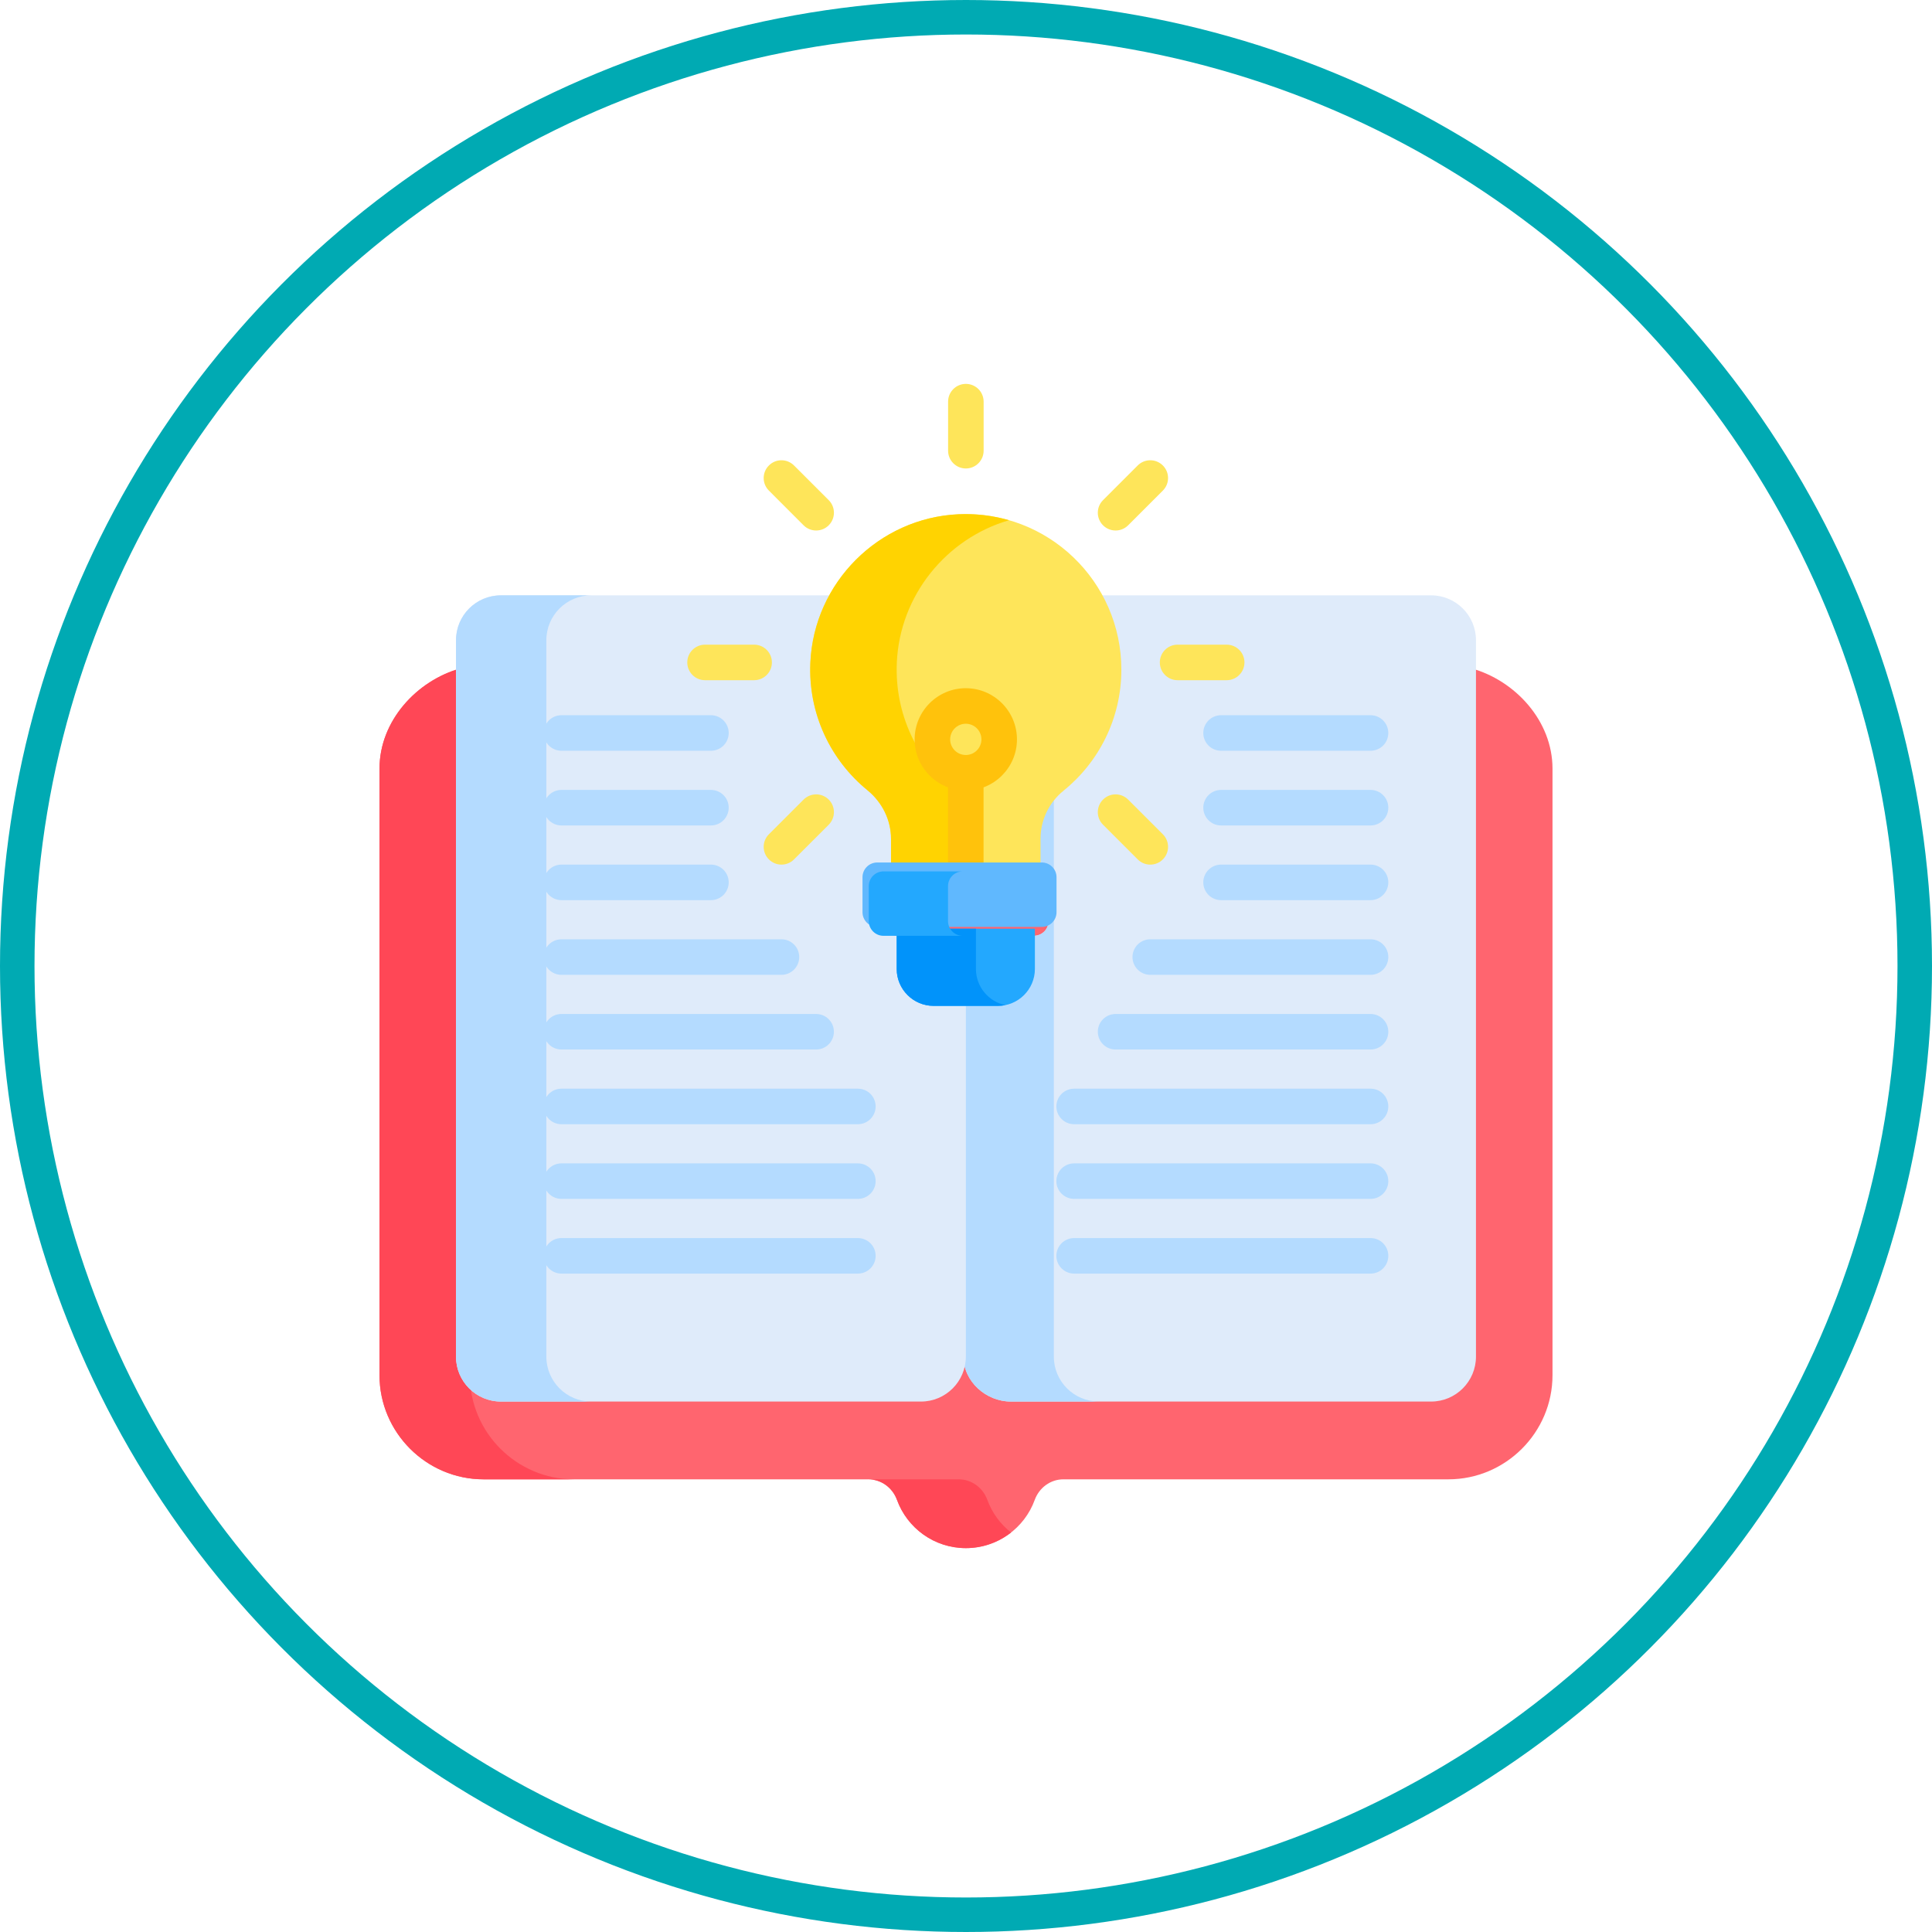 <svg width="56" height="56" viewBox="0 0 56 56" fill="none" xmlns="http://www.w3.org/2000/svg">
<g clip-path="url(#clip0_735_1095)">
<path d="M42.645 19.371H13.355C12.08 19.724 11 20.896 11 22.279V39.861C11 41.521 12.358 42.879 14.017 42.879H25.168C25.544 42.879 25.871 43.122 26 43.476C26.297 44.291 27.078 44.873 27.996 44.873C28.914 44.873 29.696 44.291 29.992 43.476C30.121 43.122 30.448 42.879 30.824 42.879H41.983C43.642 42.879 45 41.521 45 39.861V22.279C45 20.896 43.92 19.724 42.645 19.371Z" fill="#FF656F"/>
<path d="M13.619 39.862V22.279C13.619 20.897 14.699 19.724 15.974 19.371H13.355C12.08 19.724 11 20.897 11 22.279V39.862C11 41.521 12.358 42.879 14.017 42.879H16.636C14.977 42.879 13.619 41.521 13.619 39.862Z" fill="#FF4756"/>
<path d="M28.619 43.476C28.49 43.122 28.164 42.879 27.787 42.879H25.168C25.545 42.879 25.871 43.122 26 43.476C26.297 44.291 27.078 44.873 27.996 44.873C28.491 44.873 28.945 44.703 29.306 44.42C28.997 44.178 28.756 43.852 28.619 43.476Z" fill="#FF4756"/>
<path d="M41.48 17.256H31.543C31.892 17.896 32.091 18.63 32.091 19.411C32.091 20.829 31.436 22.094 30.413 22.921C29.991 23.261 29.748 23.775 29.748 24.317V25.258H29.967C30.203 25.258 30.394 25.448 30.394 25.684V26.698C30.394 26.934 30.203 27.125 29.967 27.125H29.584V27.879C29.584 28.47 29.105 28.95 28.513 28.95H27.927V39.322C27.927 40.041 28.579 40.625 29.298 40.625H41.48C42.199 40.625 42.782 40.041 42.782 39.322V18.558C42.782 17.839 42.2 17.256 41.48 17.256Z" fill="#DFEBFA"/>
<path d="M30.546 39.322V22.807C30.502 22.845 30.458 22.884 30.413 22.921C29.991 23.261 29.748 23.775 29.748 24.317V25.257H29.967C30.203 25.257 30.394 25.448 30.394 25.684V26.698C30.394 26.933 30.203 27.124 29.967 27.124H29.584V27.879C29.584 28.47 29.105 28.95 28.513 28.95H27.927V39.322C27.927 40.041 28.579 40.624 29.298 40.624H31.849C31.129 40.624 30.546 40.041 30.546 39.322Z" fill="#B4DBFF"/>
<path d="M27.474 28.95C26.882 28.95 26.403 28.47 26.403 27.879V27.124H26.02C25.784 27.124 25.593 26.933 25.593 26.698V25.684C25.593 25.448 25.784 25.257 26.02 25.257H26.239V24.317C26.239 23.767 25.982 23.254 25.556 22.906C24.493 22.038 23.833 20.695 23.901 19.201C23.932 18.5 24.128 17.84 24.448 17.256H14.52C13.8 17.256 13.217 17.839 13.217 18.558V39.322C13.217 40.041 13.8 40.625 14.52 40.625H26.694C27.413 40.625 27.996 40.041 27.996 39.322V28.95H27.474Z" fill="#DFEBFA"/>
<path d="M15.836 39.322V18.558C15.836 17.839 16.419 17.256 17.139 17.256H14.52C13.8 17.256 13.217 17.839 13.217 18.558V39.322C13.217 40.041 13.8 40.625 14.52 40.625H17.139C16.419 40.625 15.836 40.041 15.836 39.322Z" fill="#B4DBFF"/>
<path d="M27.78 14.906C25.469 15.012 23.593 16.89 23.489 19.201C23.421 20.695 24.081 22.038 25.144 22.906C25.57 23.254 25.827 23.767 25.827 24.317V25.532H30.16V24.317C30.16 23.775 30.403 23.261 30.825 22.921C31.848 22.094 32.503 20.829 32.503 19.411C32.503 16.849 30.368 14.787 27.78 14.906Z" fill="#FEE55A"/>
<path d="M27.651 22.906C26.588 22.038 25.928 20.695 25.995 19.201C26.084 17.249 27.436 15.606 29.247 15.079C28.784 14.945 28.291 14.883 27.78 14.906C25.469 15.013 23.593 16.89 23.489 19.201C23.421 20.695 24.081 22.038 25.144 22.906C25.57 23.254 25.827 23.767 25.827 24.317V25.532H28.334V24.317C28.334 23.767 28.077 23.254 27.651 22.906Z" fill="#FFD301"/>
<path d="M27.994 26.091C27.709 26.091 27.479 25.86 27.479 25.576V22.399C27.479 22.115 27.709 21.884 27.994 21.884C28.278 21.884 28.509 22.115 28.509 22.399V25.576C28.508 25.86 28.278 26.091 27.994 26.091Z" fill="#FFC20C"/>
<path d="M27.994 22.914C27.176 22.914 26.511 22.249 26.511 21.431C26.511 20.613 27.176 19.948 27.994 19.948C28.811 19.948 29.477 20.613 29.477 21.431C29.477 22.249 28.811 22.914 27.994 22.914ZM27.994 20.978C27.744 20.978 27.541 21.181 27.541 21.431C27.541 21.681 27.744 21.884 27.994 21.884C28.244 21.884 28.447 21.681 28.447 21.431C28.447 21.181 28.244 20.978 27.994 20.978Z" fill="#FFC20C"/>
<path d="M25.991 26.919V28.085C25.991 28.676 26.471 29.156 27.062 29.156H28.925C29.517 29.156 29.997 28.676 29.997 28.085V26.919H25.991V26.919Z" fill="#23A8FE"/>
<path d="M28.288 28.085V26.919H25.991V28.085C25.991 28.676 26.471 29.156 27.062 29.156H28.925C29 29.156 29.072 29.148 29.142 29.134C28.655 29.034 28.288 28.602 28.288 28.085Z" fill="#0193FA"/>
<path d="M39.726 36.916H31.134C30.85 36.916 30.619 36.685 30.619 36.401C30.619 36.116 30.85 35.886 31.134 35.886H39.726C40.011 35.886 40.241 36.116 40.241 36.401C40.241 36.685 40.011 36.916 39.726 36.916Z" fill="#B4DBFF"/>
<path d="M20.607 21.761H16.274C15.989 21.761 15.759 21.531 15.759 21.246C15.759 20.962 15.989 20.731 16.274 20.731H20.607C20.891 20.731 21.122 20.962 21.122 21.246C21.122 21.531 20.891 21.761 20.607 21.761Z" fill="#B4DBFF"/>
<path d="M20.607 23.926H16.274C15.989 23.926 15.759 23.695 15.759 23.411C15.759 23.127 15.989 22.896 16.274 22.896H20.607C20.891 22.896 21.122 23.127 21.122 23.411C21.122 23.695 20.891 23.926 20.607 23.926Z" fill="#B4DBFF"/>
<path d="M20.607 26.091H16.274C15.989 26.091 15.759 25.86 15.759 25.576C15.759 25.292 15.989 25.061 16.274 25.061H20.607C20.891 25.061 21.122 25.291 21.122 25.576C21.122 25.86 20.891 26.091 20.607 26.091Z" fill="#B4DBFF"/>
<path d="M22.651 28.256H16.274C15.989 28.256 15.759 28.025 15.759 27.741C15.759 27.456 15.989 27.226 16.274 27.226H22.651C22.935 27.226 23.166 27.456 23.166 27.741C23.166 28.025 22.935 28.256 22.651 28.256Z" fill="#B4DBFF"/>
<path d="M23.656 30.421H16.274C15.989 30.421 15.759 30.19 15.759 29.906C15.759 29.621 15.989 29.391 16.274 29.391H23.656C23.941 29.391 24.171 29.621 24.171 29.906C24.171 30.19 23.941 30.421 23.656 30.421Z" fill="#B4DBFF"/>
<path d="M24.866 32.586H16.274C15.989 32.586 15.759 32.355 15.759 32.071C15.759 31.786 15.989 31.556 16.274 31.556H24.866C25.15 31.556 25.381 31.786 25.381 32.071C25.381 32.355 25.15 32.586 24.866 32.586Z" fill="#B4DBFF"/>
<path d="M24.866 34.75H16.274C15.989 34.75 15.759 34.52 15.759 34.235C15.759 33.951 15.989 33.721 16.274 33.721H24.866C25.15 33.721 25.381 33.951 25.381 34.235C25.381 34.52 25.15 34.75 24.866 34.75Z" fill="#B4DBFF"/>
<path d="M24.866 36.916H16.274C15.989 36.916 15.759 36.685 15.759 36.401C15.759 36.116 15.989 35.886 16.274 35.886H24.866C25.15 35.886 25.381 36.116 25.381 36.401C25.381 36.685 25.15 36.916 24.866 36.916Z" fill="#B4DBFF"/>
<path d="M39.726 21.761H35.393C35.109 21.761 34.878 21.531 34.878 21.246C34.878 20.962 35.109 20.731 35.393 20.731H39.726C40.011 20.731 40.241 20.962 40.241 21.246C40.241 21.531 40.011 21.761 39.726 21.761Z" fill="#B4DBFF"/>
<path d="M39.726 23.926H35.393C35.109 23.926 34.878 23.695 34.878 23.411C34.878 23.127 35.109 22.896 35.393 22.896H39.726C40.011 22.896 40.241 23.127 40.241 23.411C40.241 23.695 40.011 23.926 39.726 23.926Z" fill="#B4DBFF"/>
<path d="M39.726 26.091H35.393C35.109 26.091 34.878 25.86 34.878 25.576C34.878 25.292 35.109 25.061 35.393 25.061H39.726C40.011 25.061 40.241 25.291 40.241 25.576C40.241 25.86 40.011 26.091 39.726 26.091Z" fill="#B4DBFF"/>
<path d="M39.726 28.256H33.341C33.057 28.256 32.826 28.025 32.826 27.741C32.826 27.456 33.057 27.226 33.341 27.226H39.726C40.01 27.226 40.241 27.456 40.241 27.741C40.241 28.025 40.01 28.256 39.726 28.256Z" fill="#B4DBFF"/>
<path d="M39.726 30.421H32.336C32.051 30.421 31.821 30.19 31.821 29.906C31.821 29.621 32.051 29.391 32.336 29.391H39.726C40.011 29.391 40.241 29.621 40.241 29.906C40.241 30.19 40.011 30.421 39.726 30.421Z" fill="#B4DBFF"/>
<path d="M39.726 32.586H31.134C30.85 32.586 30.619 32.355 30.619 32.071C30.619 31.786 30.85 31.556 31.134 31.556H39.726C40.011 31.556 40.241 31.786 40.241 32.071C40.241 32.355 40.011 32.586 39.726 32.586Z" fill="#B4DBFF"/>
<path d="M39.726 34.75H31.134C30.85 34.75 30.619 34.52 30.619 34.235C30.619 33.951 30.85 33.721 31.134 33.721H39.726C40.011 33.721 40.241 33.951 40.241 34.235C40.241 34.52 40.011 34.75 39.726 34.75Z" fill="#B4DBFF"/>
<path d="M21.859 19.716H20.436C20.152 19.716 19.921 19.485 19.921 19.201C19.921 18.916 20.152 18.686 20.436 18.686H21.859C22.143 18.686 22.374 18.916 22.374 19.201C22.374 19.485 22.143 19.716 21.859 19.716Z" fill="#FEE55A"/>
<path d="M35.556 19.716H34.133C33.849 19.716 33.618 19.485 33.618 19.201C33.618 18.916 33.849 18.686 34.133 18.686H35.556C35.84 18.686 36.071 18.916 36.071 19.201C36.071 19.485 35.84 19.716 35.556 19.716Z" fill="#FEE55A"/>
<path d="M22.287 24.91C22.085 24.709 22.085 24.383 22.287 24.182L23.292 23.177C23.493 22.975 23.82 22.975 24.021 23.176C24.222 23.378 24.222 23.703 24.021 23.905L23.015 24.91C22.814 25.112 22.488 25.112 22.287 24.91Z" fill="#FEE55A"/>
<path d="M31.972 15.226C31.77 15.024 31.77 14.698 31.972 14.497L32.977 13.492C33.178 13.29 33.505 13.291 33.706 13.492C33.907 13.693 33.907 14.019 33.706 14.22L32.7 15.226C32.499 15.427 32.173 15.427 31.972 15.226Z" fill="#FEE55A"/>
<path d="M27.996 13.579C27.712 13.579 27.481 13.348 27.481 13.064V11.642C27.481 11.357 27.712 11.127 27.996 11.127C28.28 11.127 28.511 11.357 28.511 11.642V13.064C28.511 13.348 28.28 13.579 27.996 13.579Z" fill="#FEE55A"/>
<path d="M32.977 24.91L31.972 23.905C31.77 23.704 31.77 23.378 31.972 23.176C32.173 22.975 32.499 22.975 32.7 23.177L33.706 24.182C33.907 24.383 33.907 24.709 33.706 24.91C33.505 25.112 33.178 25.112 32.977 24.91Z" fill="#FEE55A"/>
<path d="M23.292 15.226L22.287 14.22C22.085 14.019 22.085 13.693 22.287 13.492C22.488 13.29 22.814 13.291 23.015 13.492L24.021 14.497C24.222 14.698 24.222 15.024 24.021 15.226C23.82 15.427 23.494 15.427 23.292 15.226Z" fill="#FEE55A"/>
<path d="M30.198 25H25.426C25.191 25 25 25.191 25 25.427V26.441C25 26.676 25.191 26.867 25.426 26.867H30.198C30.433 26.867 30.624 26.676 30.624 26.441V25.427C30.624 25.191 30.433 25 30.198 25Z" fill="#60B8FE"/>
<path d="M27.479 26.698V25.684C27.479 25.449 27.67 25.258 27.905 25.258H25.608C25.373 25.258 25.182 25.448 25.182 25.684V26.698C25.182 26.934 25.373 27.125 25.608 27.125H27.905C27.67 27.125 27.479 26.934 27.479 26.698Z" fill="#23A8FE"/>
</g>
<circle cx="28" cy="28" r="27.5" stroke="#00AAB3"/>
<defs>
<clipPath id="clip0_735_1095">
<rect width="34" height="34" fill="white" transform="translate(11 11)"/>
</clipPath>
</defs>
</svg>
